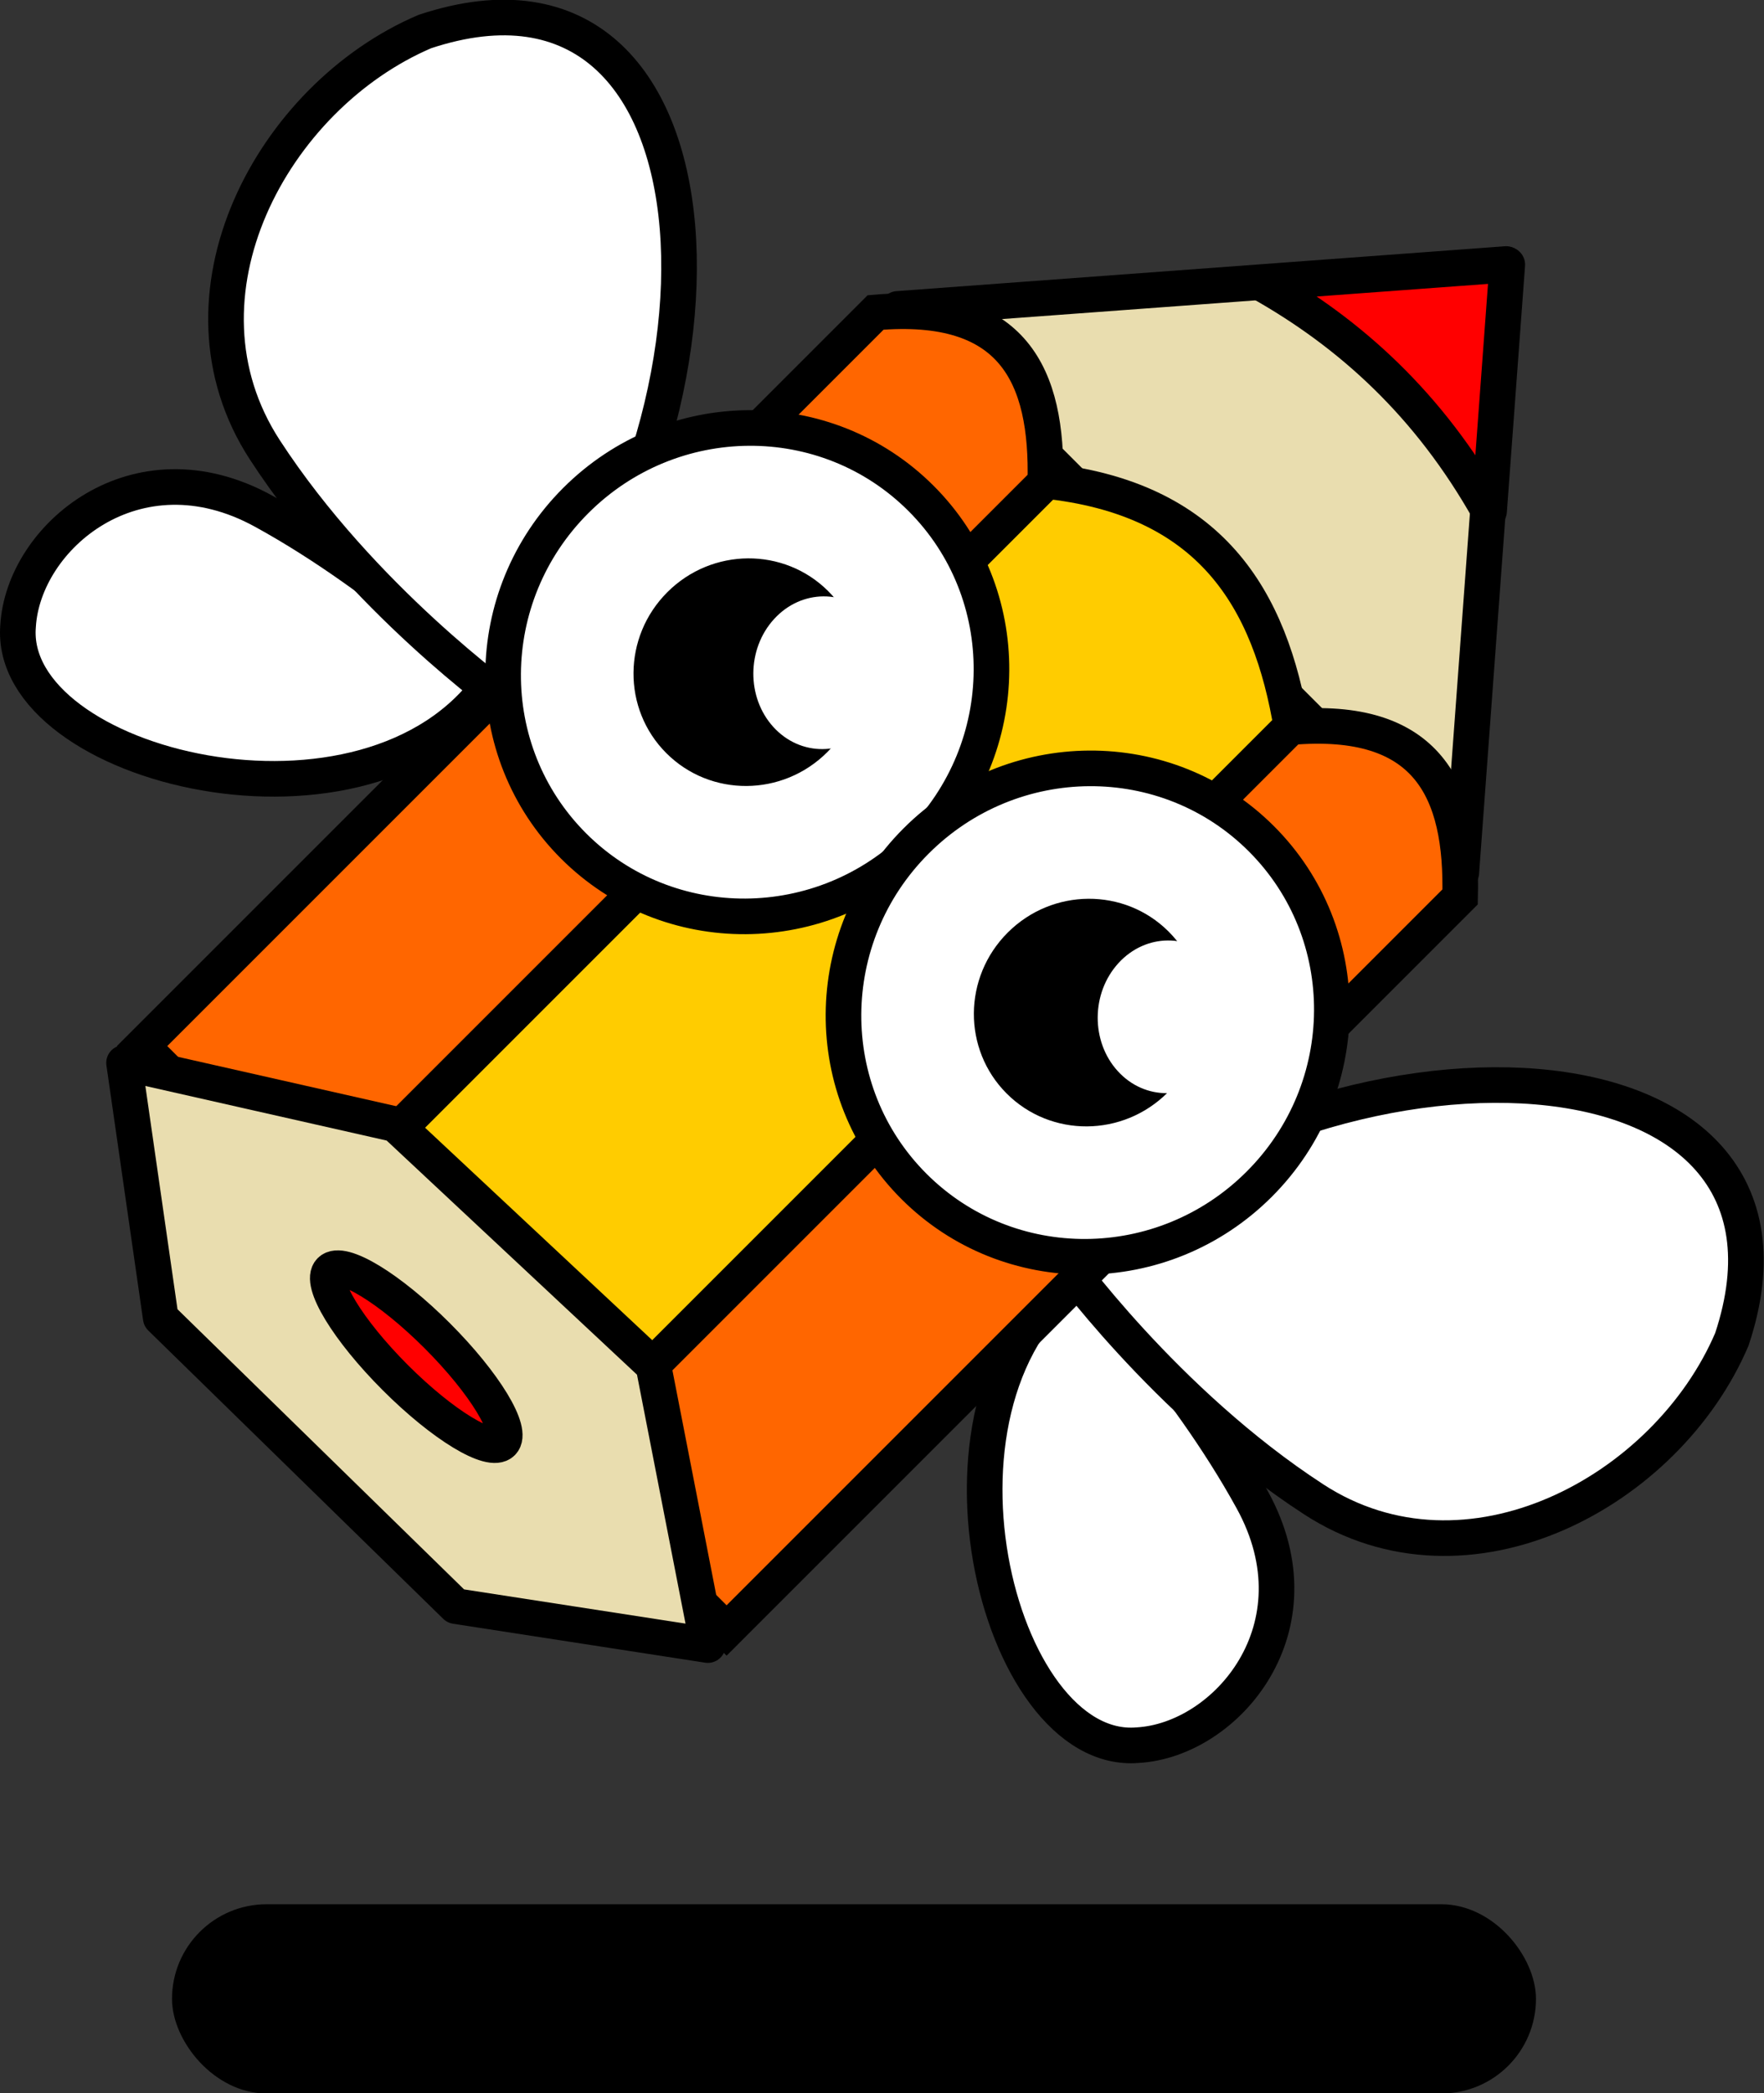 <svg width="148.6" height="176.3" version="1.1" viewBox="0 0 148.6 176.3" xmlns="http://www.w3.org/2000/svg">
 <rect x="0" y="0" width="148.6" height="176.3" fill="#333333" stroke="none"/>
 <g shape-rendering="auto">
  <path d="m95.84 147c7.464-.427 15.57-9.89 9.66-20.65-5.727-10.44-14.36-19.27-14.36-19.27-14.85 10.37-7.205 40.93 4.702 39.92z" color="#000000" color-rendering="auto" fill="#fff" image-rendering="auto" solid-color="#000000" stroke="#000" stroke-linecap="round" stroke-linejoin="round" stroke-width="3" style="isolation:auto;mix-blend-mode:normal"/>
  <path d="m145.9 112.8c-5.492 12.88-22.3 21.91-35.24 13.49-12.55-8.164-21.31-20.44-21.31-20.44 22.67-20.91 65.34-19.59 56.55 6.944z" color="#000000" color-rendering="auto" fill="#fff" image-rendering="auto" solid-color="#000000" stroke="#000" stroke-linecap="round" stroke-linejoin="round" stroke-width="3" style="isolation:auto;mix-blend-mode:normal"/>
  <path d="m1.523 52.73c.441-7.478 9.914-15.58 20.67-9.68 10.43 5.72 19.27 14.36 19.27 14.36-10.37 14.85-40.92 7.205-39.94-4.681z" color="#000000" color-rendering="auto" fill="#fff" image-rendering="auto" solid-color="#000000" stroke="#000" stroke-linecap="round" stroke-linejoin="round" stroke-width="3" style="isolation:auto;mix-blend-mode:normal"/>
  <path d="m35.8 2.652c-12.88 5.492-21.91 22.3-13.49 35.24 8.164 12.55 20.44 21.31 20.44 21.31 20.91-22.66 19.59-65.34-6.944-56.55z" color="#000000" color-rendering="auto" fill="#fff" image-rendering="auto" solid-color="#000000" stroke="#000" stroke-linecap="round" stroke-linejoin="round" stroke-width="3" style="isolation:auto;mix-blend-mode:normal"/>
  <path d="m123.1 73.5-47.48-47.48 51.26-3.781-1.891 25.63z" color="#000000" color-rendering="auto" fill="#e9ddaf" image-rendering="auto" solid-color="#000000" stroke="#000" stroke-linecap="round" stroke-linejoin="round" stroke-width="3" style="isolation:auto;mix-blend-mode:normal"/>
  <path d="m106.2 23.82c7.531 4.244 14.17 10.23 19.24 19.24l1.534-20.77z" color="#000000" color-rendering="auto" fill="#f00" image-rendering="auto" solid-color="#000000" stroke="#000" stroke-linecap="round" stroke-linejoin="round" stroke-width="3" style="isolation:auto;mix-blend-mode:normal"/>
  <path d="m87.93 40.49c14.05 1.437 19.09 9.899 20.89 20.89l-61.79 61.79-20.89-20.89z" color="#000000" color-rendering="auto" fill="#fc0" image-rendering="auto" solid-color="#000000" stroke="#000" stroke-width="3" style="isolation:auto;mix-blend-mode:normal"/>
  <path d="m73.76 26.32c11.61-1.004 14.52 5.324 14.3 14.3l-61.79 61.79-14.3-14.3z" color="#000000" color-rendering="auto" fill="#f60" image-rendering="auto" solid-color="#000000" stroke="#000" stroke-width="3" style="isolation:auto;mix-blend-mode:normal"/>
  <path d="m108.7 61.25c11.61-1.004 14.52 5.324 14.3 14.3l-61.79 61.79-14.3-14.3z" color="#000000" color-rendering="auto" fill="#f60" image-rendering="auto" solid-color="#000000" stroke="#000" stroke-width="3" style="isolation:auto;mix-blend-mode:normal"/>
  <ellipse transform="rotate(45)" cx="84.55" cy="-4.478" rx="20.44" ry="20.7" color="#000000" color-rendering="auto" fill="#fff" image-rendering="auto" solid-color="#000000" stroke="#000" stroke-width="3" style="isolation:auto;mix-blend-mode:normal"/>
  <ellipse transform="rotate(45)" cx="84.55" cy="-4.478" rx="9.527" ry="9.646" color="#000000" color-rendering="auto" image-rendering="auto" solid-color="#000000" style="isolation:auto;mix-blend-mode:normal"/>
  <ellipse transform="rotate(45)" cx="125.1" cy="-4.478" rx="20.44" ry="20.7" color="#000000" color-rendering="auto" fill="#fff" image-rendering="auto" solid-color="#000000" stroke="#000" stroke-width="3" style="isolation:auto;mix-blend-mode:normal"/>
  <ellipse transform="rotate(45)" cx="125.1" cy="-4.478" rx="9.527" ry="9.646" color="#000000" color-rendering="auto" image-rendering="auto" solid-color="#000000" style="isolation:auto;mix-blend-mode:normal"/>
  <path d="m13.54 111-3.09-21.47 22.85 5.169 21.74 20.33 4.589 23.54-21.24-3.281z" color="#000000" color-rendering="auto" fill="#e9ddaf" image-rendering="auto" solid-color="#000000" stroke="#000" stroke-linecap="round" stroke-linejoin="round" stroke-width="3" style="isolation:auto;mix-blend-mode:normal"/>
  <ellipse transform="rotate(45)" cx="105.6" cy="56.01" rx="10.24" ry="2.497" color="#000000" color-rendering="auto" fill="#f00" image-rendering="auto" solid-color="#000000" stroke="#000" stroke-linecap="round" stroke-linejoin="round" stroke-width="3" style="isolation:auto;mix-blend-mode:normal"/>
  <ellipse transform="matrix(.674 .739 -.674 .739 0 0)" cx="89.77" cy="-13.09" rx="6.116" ry="6.192" color="#000000" color-rendering="auto" fill="#fff" image-rendering="auto" solid-color="#000000" style="isolation:auto;mix-blend-mode:normal"/>
  <ellipse transform="matrix(.674 .739 -.674 .739 0 0)" cx="130.9" cy="-15" rx="6.116" ry="6.192" color="#000000" color-rendering="auto" fill="#fff" image-rendering="auto" solid-color="#000000" style="isolation:auto;mix-blend-mode:normal"/>
 </g>
 <rect x="14.49" y="160.4" width="114.9" height="15.94" ry="7.971" color="#000000" color-rendering="auto" image-rendering="auto" shape-rendering="auto" solid-color="#000000" style="isolation:auto;mix-blend-mode:normal"/>
</svg>
